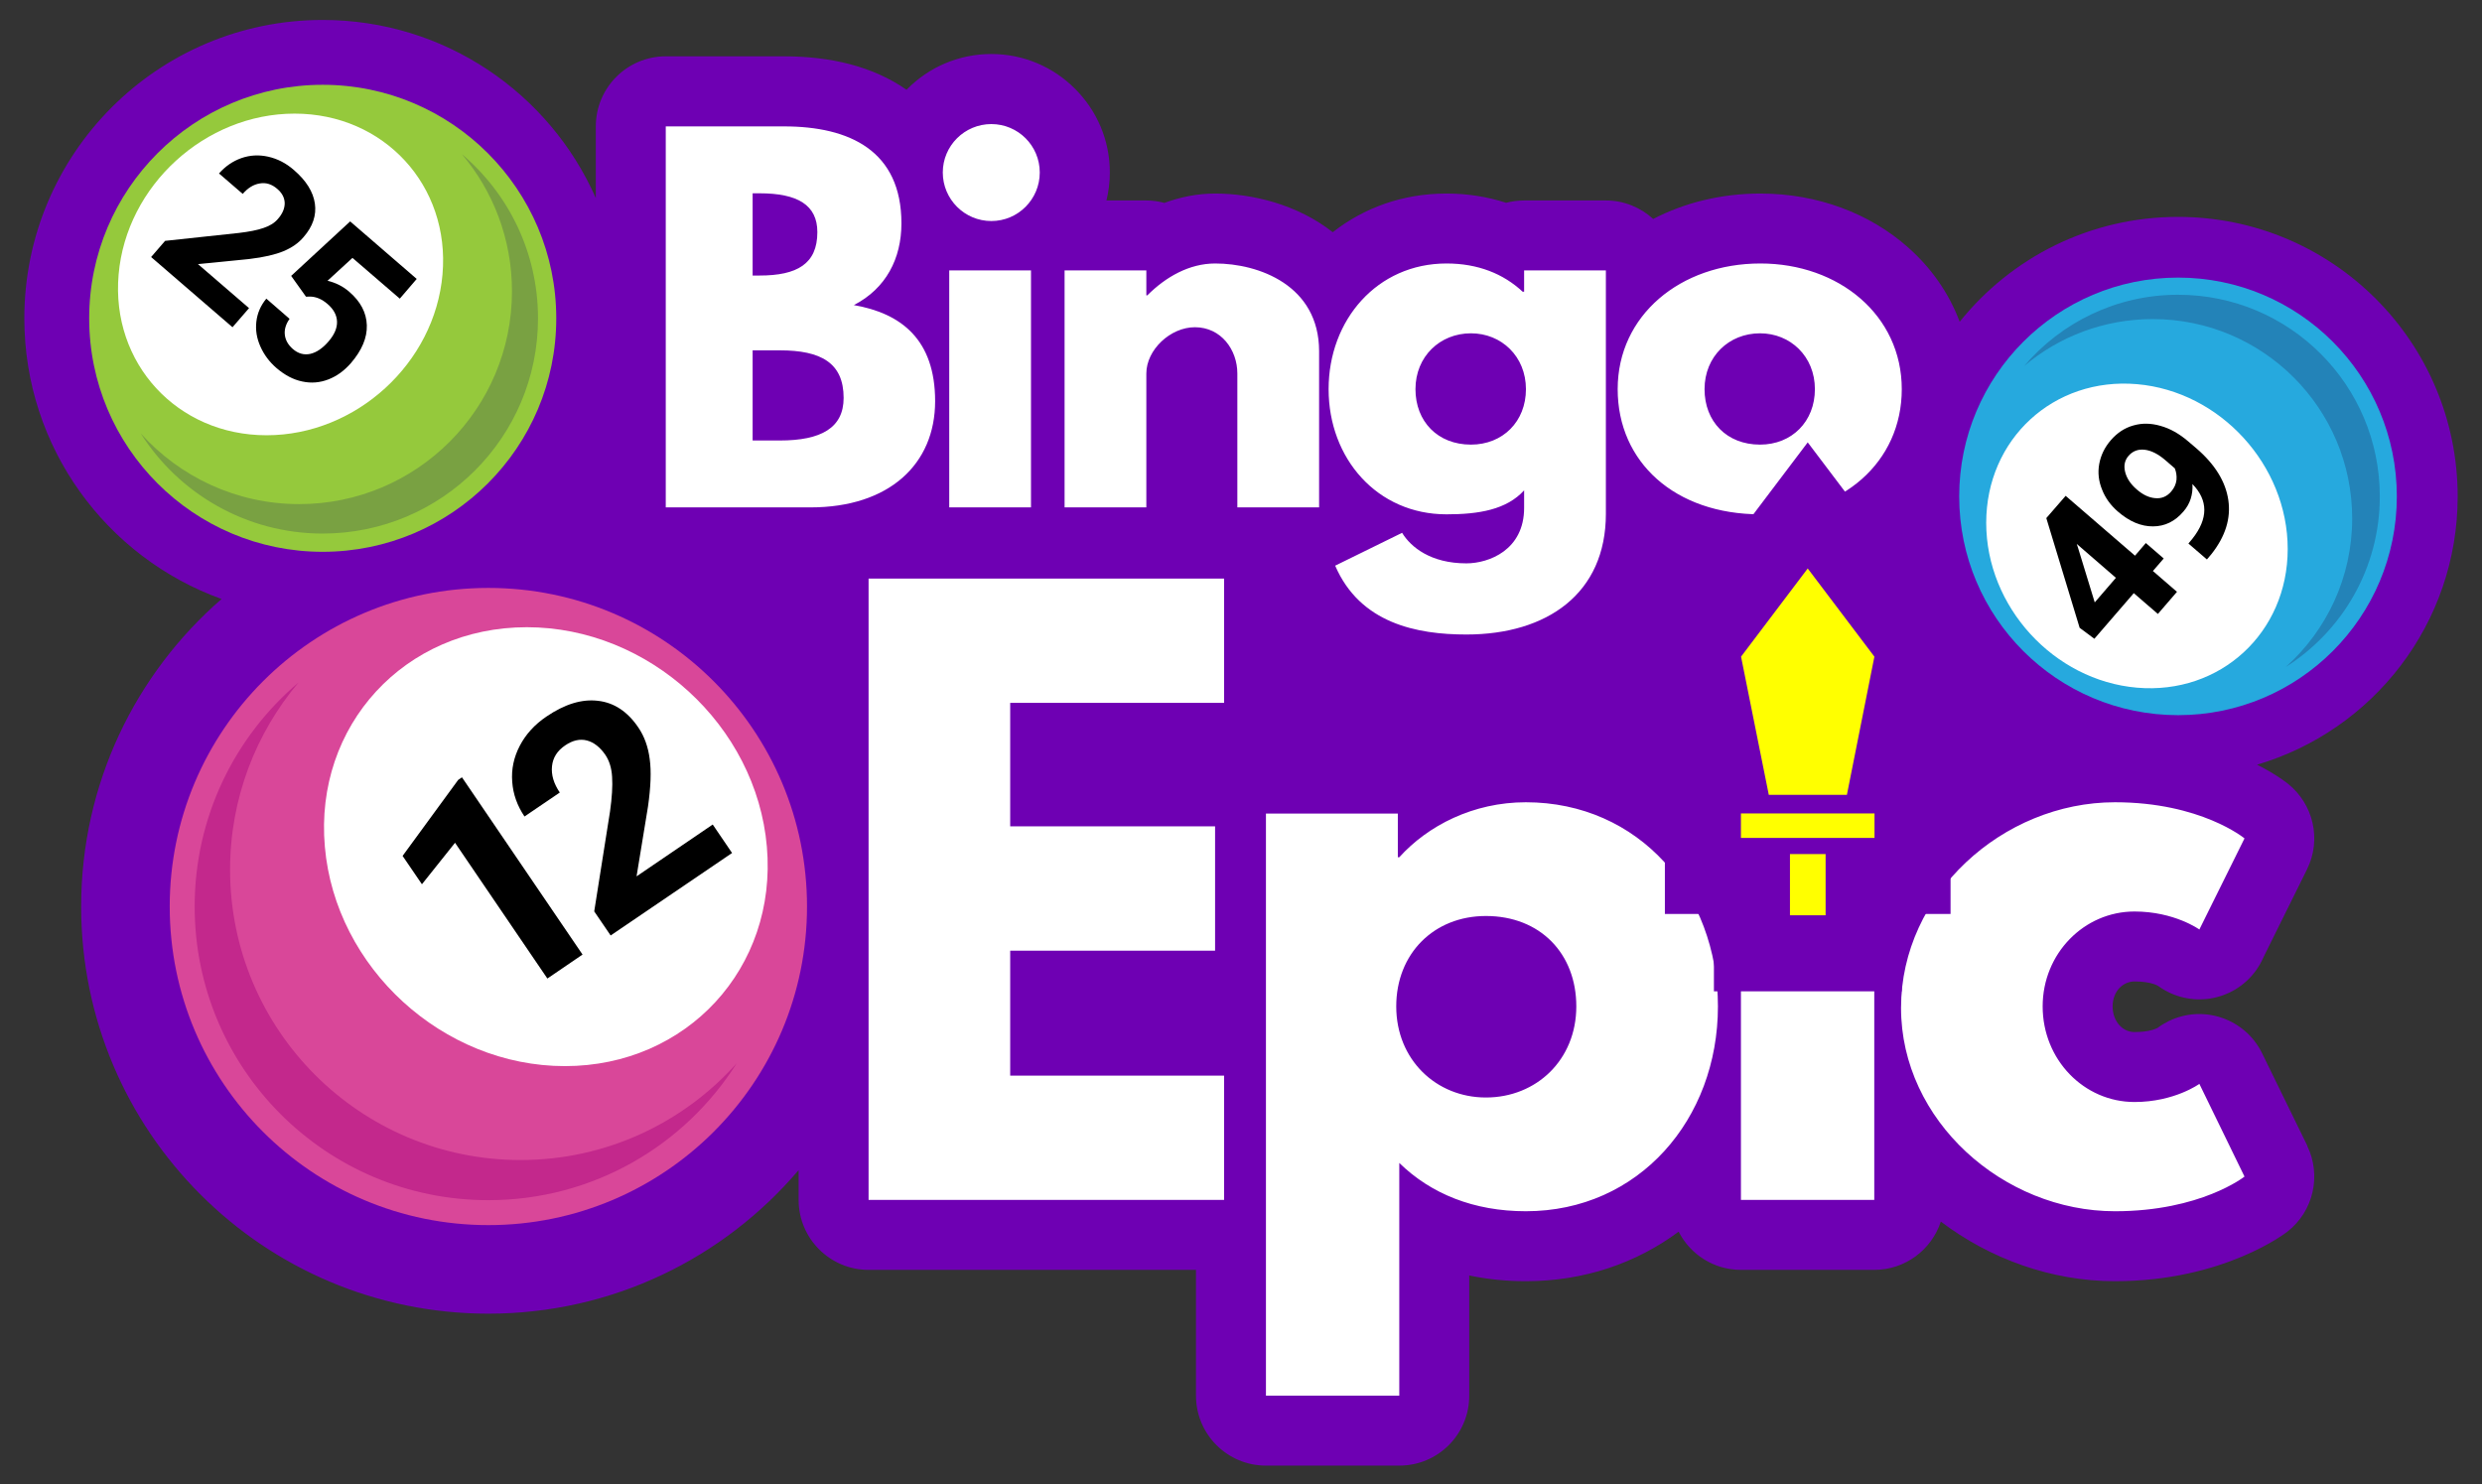 <?xml version="1.0" encoding="UTF-8"?>
<!DOCTYPE svg PUBLIC "-//W3C//DTD SVG 1.1//EN" "http://www.w3.org/Graphics/SVG/1.1/DTD/svg11.dtd">
<!-- Creator: CorelDRAW -->
<svg xmlns="http://www.w3.org/2000/svg" xml:space="preserve" width="204px" height="122px" version="1.1" style="shape-rendering:geometricPrecision; text-rendering:geometricPrecision; image-rendering:optimizeQuality; fill-rule:evenodd; clip-rule:evenodd"
viewBox="0 0 204 122"
 xmlns:xlink="http://www.w3.org/1999/xlink"
 xmlns:xodm="http://www.corel.com/coreldraw/odm/2003">
 <rect x="0" y="0" width="204" height="122" fill="#333333" stroke="none"/>
 <defs>
  <style type="text/css">
   <![CDATA[
    .str0 {stroke:#6E00B3;stroke-width:12.5;stroke-miterlimit:22.926}
    .fil10 {fill:none}
    .fil9 {fill:#2383B8}
    .fil8 {fill:#26A9DE}
    .fil7 {fill:#79A142}
    .fil6 {fill:#95C93C}
    .fil3 {fill:#C3288C}
    .fil2 {fill:#D94799}
    .fil11 {fill:yellow}
    .fil4 {fill:white}
    .fil5 {fill:black;fill-rule:nonzero}
    .fil0 {fill:#6E00B3;fill-rule:nonzero}
    .fil1 {fill:white;fill-rule:nonzero}
   ]]>
  </style>
 </defs>
 <g id="Capa_x0020_1">
  <g id="_2289353734816">
   <path class="fil0" d="M48.97 16.28l0 -5.89c0,-3.18 2.58,-5.76 5.75,-5.76l9.72 0c3.77,0 7.28,0.8 10.07,2.75l0.08 -0.08c1.76,-1.77 4.2,-2.86 6.89,-2.86 2.69,0 5.12,1.09 6.88,2.86 1.77,1.76 2.86,4.19 2.86,6.88 0,0.79 -0.1,1.57 -0.28,2.3l3.28 0c0.51,0 1.01,0.07 1.48,0.2 1.33,-0.49 2.73,-0.77 4.18,-0.77 3.02,0 6.76,0.89 9.66,3.18 2.55,-2 5.74,-3.18 9.35,-3.18 1.75,0 3.38,0.27 4.9,0.76 0.47,-0.12 0.97,-0.19 1.48,-0.19l6.72 0c1.5,0 2.86,0.58 3.89,1.52 2.58,-1.34 5.6,-2.09 8.81,-2.09 4.71,0 9,1.64 12.14,4.43 1.89,1.67 3.35,3.74 4.24,6.11 4.22,-5.26 10.69,-8.62 17.95,-8.62 12.69,0 22.98,10.29 22.98,22.98 0,10.44 -6.96,19.25 -16.49,22.05 1.66,0.84 2.54,1.57 2.54,1.57 2.07,1.65 2.79,4.56 1.57,7.03l-3.59 7.25c-0.16,0.37 -0.37,0.73 -0.61,1.07 -1.86,2.57 -5.45,3.14 -8.02,1.28 0,0 -0.53,-0.38 -1.96,-0.38 -0.47,0 -0.91,0.2 -1.23,0.53 -0.35,0.36 -0.57,0.9 -0.57,1.52 0,0.65 0.23,1.21 0.59,1.58 0.31,0.33 0.74,0.53 1.21,0.53 1.18,0 1.74,-0.26 1.91,-0.35 0.27,-0.21 0.58,-0.39 0.9,-0.55 2.85,-1.39 6.29,-0.2 7.68,2.65l3.72 7.61 -0.01 0.01c1.16,2.39 0.54,5.35 -1.65,7.05 -0.02,0.01 -5.14,4.06 -14.16,4.06 -5.23,0 -10.27,-1.84 -14.31,-4.9 -0.75,2.3 -2.92,3.97 -5.47,3.97l-10.96 0c-2.23,0 -4.17,-1.28 -5.12,-3.14 -3.46,2.57 -7.74,4.07 -12.56,4.07 -1.62,0 -3.17,-0.16 -4.65,-0.47l0 9.88c0,3.18 -2.57,5.75 -5.75,5.75l-10.96 0c-3.17,0 -5.75,-2.57 -5.75,-5.75l0 -10.34 -26.91 0c-3.17,0 -5.75,-2.58 -5.75,-5.75l0 -2.45c-6.14,7.22 -15.28,11.8 -25.5,11.8 -18.49,0 -33.47,-14.98 -33.47,-33.47 0,-10.09 4.47,-19.14 11.54,-25.28 -9.45,-3.4 -16.21,-12.45 -16.21,-23.07 0,-13.55 10.98,-24.53 24.52,-24.53 10.03,0 18.65,6.02 22.45,14.64z"/>
   <path class="fil1" d="M100.61 47.56l-29.22 0 0 51.08 29.22 0 0 -10.22 -17.58 0 0 -10.27 16.84 0 0 -10.22 -16.84 0 0 -10.15 17.58 0 0 -10.22zm-45.89 -37.17l0 31.32 11.89 0c6.49,0 10.25,-3.57 10.25,-8.73 0,-5.05 -2.77,-7.22 -6.68,-7.9 2.65,-1.37 3.91,-3.83 3.91,-6.72 0,-5.96 -4.25,-7.97 -9.65,-7.97l-9.72 0zm7.14 12.26l0 -6.76 0.57 0c3.11,0 4.75,0.95 4.75,3.19 0,2.62 -1.67,3.57 -4.75,3.57l-0.57 0zm0 13.56l0 -7.41 2.24 0c3.38,0 5.24,1.03 5.24,3.91 0,2.47 -1.86,3.5 -5.24,3.5l-2.24 0zm19.62 -26.01c-2.2,0 -3.99,1.78 -3.99,3.98 0,2.2 1.79,3.99 3.99,3.99 2.2,0 3.98,-1.79 3.98,-3.99 0,-2.2 -1.78,-3.98 -3.98,-3.98zm-3.46 12.03l6.72 0 0 19.48 -6.72 0 0 -19.48zm9.48 19.48l6.72 0 0 -11.01c0,-1.94 1.97,-3.8 3.99,-3.8 2.16,0 3.49,1.86 3.49,3.8l0 11.01 6.72 0 0 -12.83c0,-5.43 -4.97,-7.22 -8.54,-7.22 -2.13,0 -4.06,1.1 -5.58,2.62l-0.08 0 0 -2.05 -6.72 0 0 19.48zm22.24 4.79c2.05,4.75 6.72,5.66 10.78,5.66 6.65,0 11.47,-3.38 11.47,-9.92l0 -20.01 -6.72 0 0 1.75 -0.12 0c-1.59,-1.48 -3.68,-2.32 -6.26,-2.32 -5.7,0 -9.69,4.64 -9.69,10.33 0,5.7 3.99,10.29 9.69,10.29 2.66,0 4.93,-0.38 6.38,-1.97l0 1.44c0,3.46 -2.89,4.56 -4.75,4.56 -2.92,0 -4.56,-1.33 -5.28,-2.51l-5.5 2.7zm6.6 -14.51c0,-2.69 2.02,-4.59 4.56,-4.59 2.51,0 4.52,1.9 4.52,4.59 0,2.66 -1.9,4.56 -4.52,4.56 -2.73,0 -4.56,-1.9 -4.56,-4.56zm16.62 0c0,6 4.71,10.29 11.73,10.29 6.73,0 11.62,-4.29 11.62,-10.29 0,-6.07 -5.16,-10.33 -11.62,-10.33 -6.57,0 -11.73,4.26 -11.73,10.33zm7.14 0c0,-2.69 2.01,-4.59 4.56,-4.59 2.5,0 4.51,1.9 4.51,4.59 0,2.66 -1.89,4.56 -4.51,4.56 -2.74,0 -4.56,-1.9 -4.56,-4.56zm1.1 50.74c0,-9.29 -6.5,-16.78 -15.79,-16.78 -4.33,0 -8.05,1.92 -10.4,4.52l-0.12 0 0 -3.59 -10.84 0 0 47.85 10.96 0 0 -19.13c2.6,2.54 6.13,3.97 10.4,3.97 9.29,0 15.79,-7.56 15.79,-16.84zm-11.64 0c0,4.39 -3.28,7.49 -7.43,7.49 -4.08,0 -7.37,-3.1 -7.37,-7.49 0,-4.34 3.1,-7.43 7.37,-7.43 4.46,0 7.43,3.09 7.43,7.43zm13.53 -12.41l10.96 0 0 28.32 -10.96 0 0 -28.32zm32.35 4.61c3.28,0 5.33,1.48 5.33,1.48l3.71 -7.49c0,0 -3.59,-2.97 -10.65,-2.97 -9.22,0 -17.58,7.55 -17.58,16.9 0,9.29 8.42,16.72 17.58,16.72 7.06,0 10.65,-2.85 10.65,-2.85l-3.71 -7.62c0,0 -2.05,1.49 -5.33,1.49 -4.15,0 -7.55,-3.47 -7.55,-7.86 0,-4.34 3.4,-7.8 7.55,-7.8z"/>
   <path class="fil2" d="M40.14 48.33c14.46,0 26.19,11.73 26.19,26.19 0,14.47 -11.73,26.19 -26.19,26.19 -14.47,0 -26.19,-11.72 -26.19,-26.19 0,-14.46 11.72,-26.19 26.19,-26.19z"/>
   <path class="fil3" d="M60.55 87.41c-4.28,6.77 -11.82,11.25 -20.41,11.25 -13.34,0 -24.14,-10.8 -24.14,-24.14 0,-7.38 3.31,-13.99 8.54,-18.42 -3.51,4.16 -5.63,9.53 -5.63,15.39 0,13.18 10.69,23.87 23.87,23.87 7.06,0 13.4,-3.07 17.77,-7.95z"/>
   <path class="fil4" d="M43.3 51.56c10.03,0 18.87,8.08 19.73,18.04 0.87,9.96 -6.57,18.04 -16.6,18.04 -10.03,0 -18.87,-8.08 -19.73,-18.04 -0.87,-9.96 6.56,-18.04 16.6,-18.04z"/>
   <path class="fil5" d="M47.88 78.47l-2.89 1.97 -7.59 -11.16 -2.72 3.41 -1.59 -2.33 4.57 -6.25 0.31 -0.21 9.91 14.57zm12.29 -8.35l-9.98 6.78 -1.35 -1.98 1.3 -8.22c0.16,-1.15 0.22,-2.09 0.17,-2.83 -0.04,-0.73 -0.23,-1.33 -0.55,-1.81 -0.44,-0.64 -0.95,-1.04 -1.52,-1.19 -0.58,-0.15 -1.18,-0.01 -1.78,0.4 -0.66,0.44 -1.02,1.02 -1.09,1.72 -0.07,0.71 0.14,1.42 0.64,2.16l-2.9 1.97c-0.6,-0.89 -0.94,-1.84 -1.01,-2.86 -0.08,-1.02 0.13,-2.01 0.62,-2.95 0.49,-0.94 1.22,-1.75 2.2,-2.41 1.5,-1.02 2.91,-1.45 4.23,-1.29 1.32,0.15 2.43,0.88 3.32,2.2 0.49,0.72 0.8,1.58 0.93,2.58 0.14,1 0.09,2.3 -0.14,3.91l-0.94 5.74 6.26 -4.26 1.59 2.34z"/>
   <path class="fil6" d="M26.52 6.97c-10.6,0 -19.19,8.6 -19.19,19.2 0,10.6 8.59,19.19 19.19,19.19 10.6,0 19.2,-8.59 19.2,-19.19 0,-10.6 -8.6,-19.2 -19.2,-19.2z"/>
   <path class="fil7" d="M11.56 35.62c3.14,4.95 8.67,8.24 14.96,8.24 9.78,0 17.7,-7.92 17.7,-17.69 0,-5.41 -2.43,-10.26 -6.26,-13.5 2.57,3.04 4.12,6.98 4.12,11.27 0,9.67 -7.83,17.5 -17.49,17.5 -5.17,0 -9.82,-2.25 -13.03,-5.82z"/>
   <path class="fil4" d="M24.21 9.34c-7.35,0 -13.83,5.92 -14.46,13.22 -0.64,7.3 4.81,13.22 12.16,13.22 7.35,0 13.83,-5.92 14.46,-13.22 0.64,-7.3 -4.81,-13.22 -12.16,-13.22z"/>
   <path class="fil5" d="M19.11 26.9l-6.69 -5.77 1.15 -1.33 6.06 -0.65c0.84,-0.1 1.52,-0.23 2.03,-0.41 0.52,-0.17 0.91,-0.42 1.18,-0.74 0.38,-0.43 0.56,-0.86 0.56,-1.3 -0.01,-0.44 -0.21,-0.83 -0.62,-1.18 -0.44,-0.38 -0.92,-0.53 -1.43,-0.44 -0.51,0.08 -0.98,0.37 -1.4,0.86l-1.95 -1.68c0.52,-0.59 1.13,-1.01 1.83,-1.26 0.71,-0.25 1.45,-0.29 2.21,-0.12 0.76,0.17 1.47,0.53 2.12,1.1 1.01,0.87 1.58,1.79 1.72,2.75 0.14,0.96 -0.17,1.89 -0.93,2.76 -0.41,0.49 -0.96,0.87 -1.65,1.16 -0.68,0.28 -1.61,0.5 -2.8,0.64l-4.23 0.42 4.2 3.62 -1.36 1.57zm4.82 -4.22l4.85 -4.48 5.47 4.73 -1.39 1.62 -3.89 -3.35 -2.05 1.88c0.67,0.16 1.27,0.46 1.78,0.9 0.94,0.81 1.42,1.73 1.45,2.76 0.03,1.03 -0.41,2.06 -1.3,3.1 -0.55,0.63 -1.16,1.08 -1.86,1.35 -0.7,0.27 -1.41,0.33 -2.15,0.17 -0.73,-0.15 -1.43,-0.52 -2.11,-1.1 -0.59,-0.51 -1.03,-1.1 -1.33,-1.78 -0.3,-0.67 -0.41,-1.35 -0.33,-2.04 0.08,-0.69 0.35,-1.32 0.82,-1.89l1.91 1.66c-0.31,0.44 -0.44,0.88 -0.39,1.31 0.05,0.44 0.27,0.83 0.66,1.17 0.44,0.38 0.92,0.51 1.43,0.4 0.5,-0.11 1.01,-0.45 1.51,-1.03 0.48,-0.56 0.71,-1.1 0.69,-1.63 -0.02,-0.53 -0.28,-1.01 -0.78,-1.44 -0.46,-0.4 -0.94,-0.6 -1.43,-0.61l-0.34 0.01 -1.22 -1.71z"/>
   <path class="fil8" d="M161.03 40.81c0,9.93 8.06,17.98 17.99,17.98 9.93,0 17.98,-8.05 17.98,-17.98 0,-9.93 -8.05,-17.99 -17.98,-17.99 -9.93,0 -17.99,8.06 -17.99,17.99z"/>
   <path class="fil9" d="M187.87 54.83c4.64,-2.94 7.73,-8.12 7.73,-14.02 0,-9.16 -7.42,-16.58 -16.58,-16.58 -5.07,0 -9.61,2.28 -12.65,5.86 2.85,-2.41 6.54,-3.86 10.57,-3.86 9.05,0 16.39,7.34 16.39,16.39 0,4.85 -2.11,9.21 -5.46,12.21z"/>
   <path class="fil4" d="M163.25 42.98c0,6.89 5.55,12.96 12.39,13.55 6.84,0.59 12.39,-4.51 12.39,-11.4 0,-6.89 -5.55,-12.96 -12.39,-13.55 -6.84,-0.59 -12.39,4.51 -12.39,11.4z"/>
   <path class="fil5" d="M175.48 45.68l0.89 -1.04 1.47 1.27 -0.89 1.03 1.98 1.71 -1.57 1.82 -1.98 -1.71 -3.24 3.75 -1.21 -0.9 -2.74 -9.02 1.59 -1.83 5.7 4.92zm-3.31 3.84l1.74 -2.02 -3.22 -2.79 0.1 0.3 1.38 4.51zm8.03 -9.73c0.05,0.87 -0.19,1.63 -0.74,2.26 -0.69,0.81 -1.53,1.22 -2.5,1.22 -0.98,0.01 -1.94,-0.4 -2.88,-1.21 -0.6,-0.52 -1.04,-1.12 -1.31,-1.82 -0.28,-0.69 -0.36,-1.39 -0.23,-2.1 0.13,-0.71 0.44,-1.36 0.95,-1.95 0.52,-0.6 1.13,-1.01 1.84,-1.21 0.71,-0.21 1.46,-0.2 2.25,0.03 0.79,0.22 1.55,0.65 2.28,1.28l0.67 0.57c1.53,1.32 2.4,2.74 2.62,4.25 0.22,1.51 -0.24,2.98 -1.38,4.43l-0.38 0.45 -1.52 -1.31 0.34 -0.41c1.29,-1.64 1.29,-3.14 -0.01,-4.48zm-1.74 0.61c0.25,-0.29 0.39,-0.61 0.43,-0.95 0.03,-0.34 -0.02,-0.66 -0.14,-0.95l-0.75 -0.65c-0.61,-0.53 -1.19,-0.82 -1.73,-0.88 -0.54,-0.06 -0.98,0.11 -1.32,0.5 -0.32,0.37 -0.41,0.81 -0.28,1.33 0.13,0.52 0.45,1 0.95,1.43 0.5,0.44 1.01,0.68 1.52,0.72 0.52,0.05 0.96,-0.13 1.32,-0.55z"/>
   <g>
    <path class="fil10 str0" d="M147.12 70.21l2.93 0 0 5.03 -2.93 0 0 -5.03zm1.46 -23.48l5.48 7.25 -2.26 11.36c-7.03,0 0.59,0 -6.42,0l-2.28 -11.36 5.48 -7.25zm-5.49 20.14l10.98 0 0 2.01 -10.98 0 0 -2.01z"/>
    <path id="_1" class="fil11" d="M147.12 70.21l2.93 0 0 5.03 -2.93 0 0 -5.03zm1.46 -23.48l5.48 7.25 -2.26 11.36c-7.03,0 0.59,0 -6.42,0l-2.28 -11.36 5.48 -7.25zm-5.49 20.14l10.98 0 0 2.01 -10.98 0 0 -2.01z"/>
   </g>
  </g>
 </g>
</svg>
